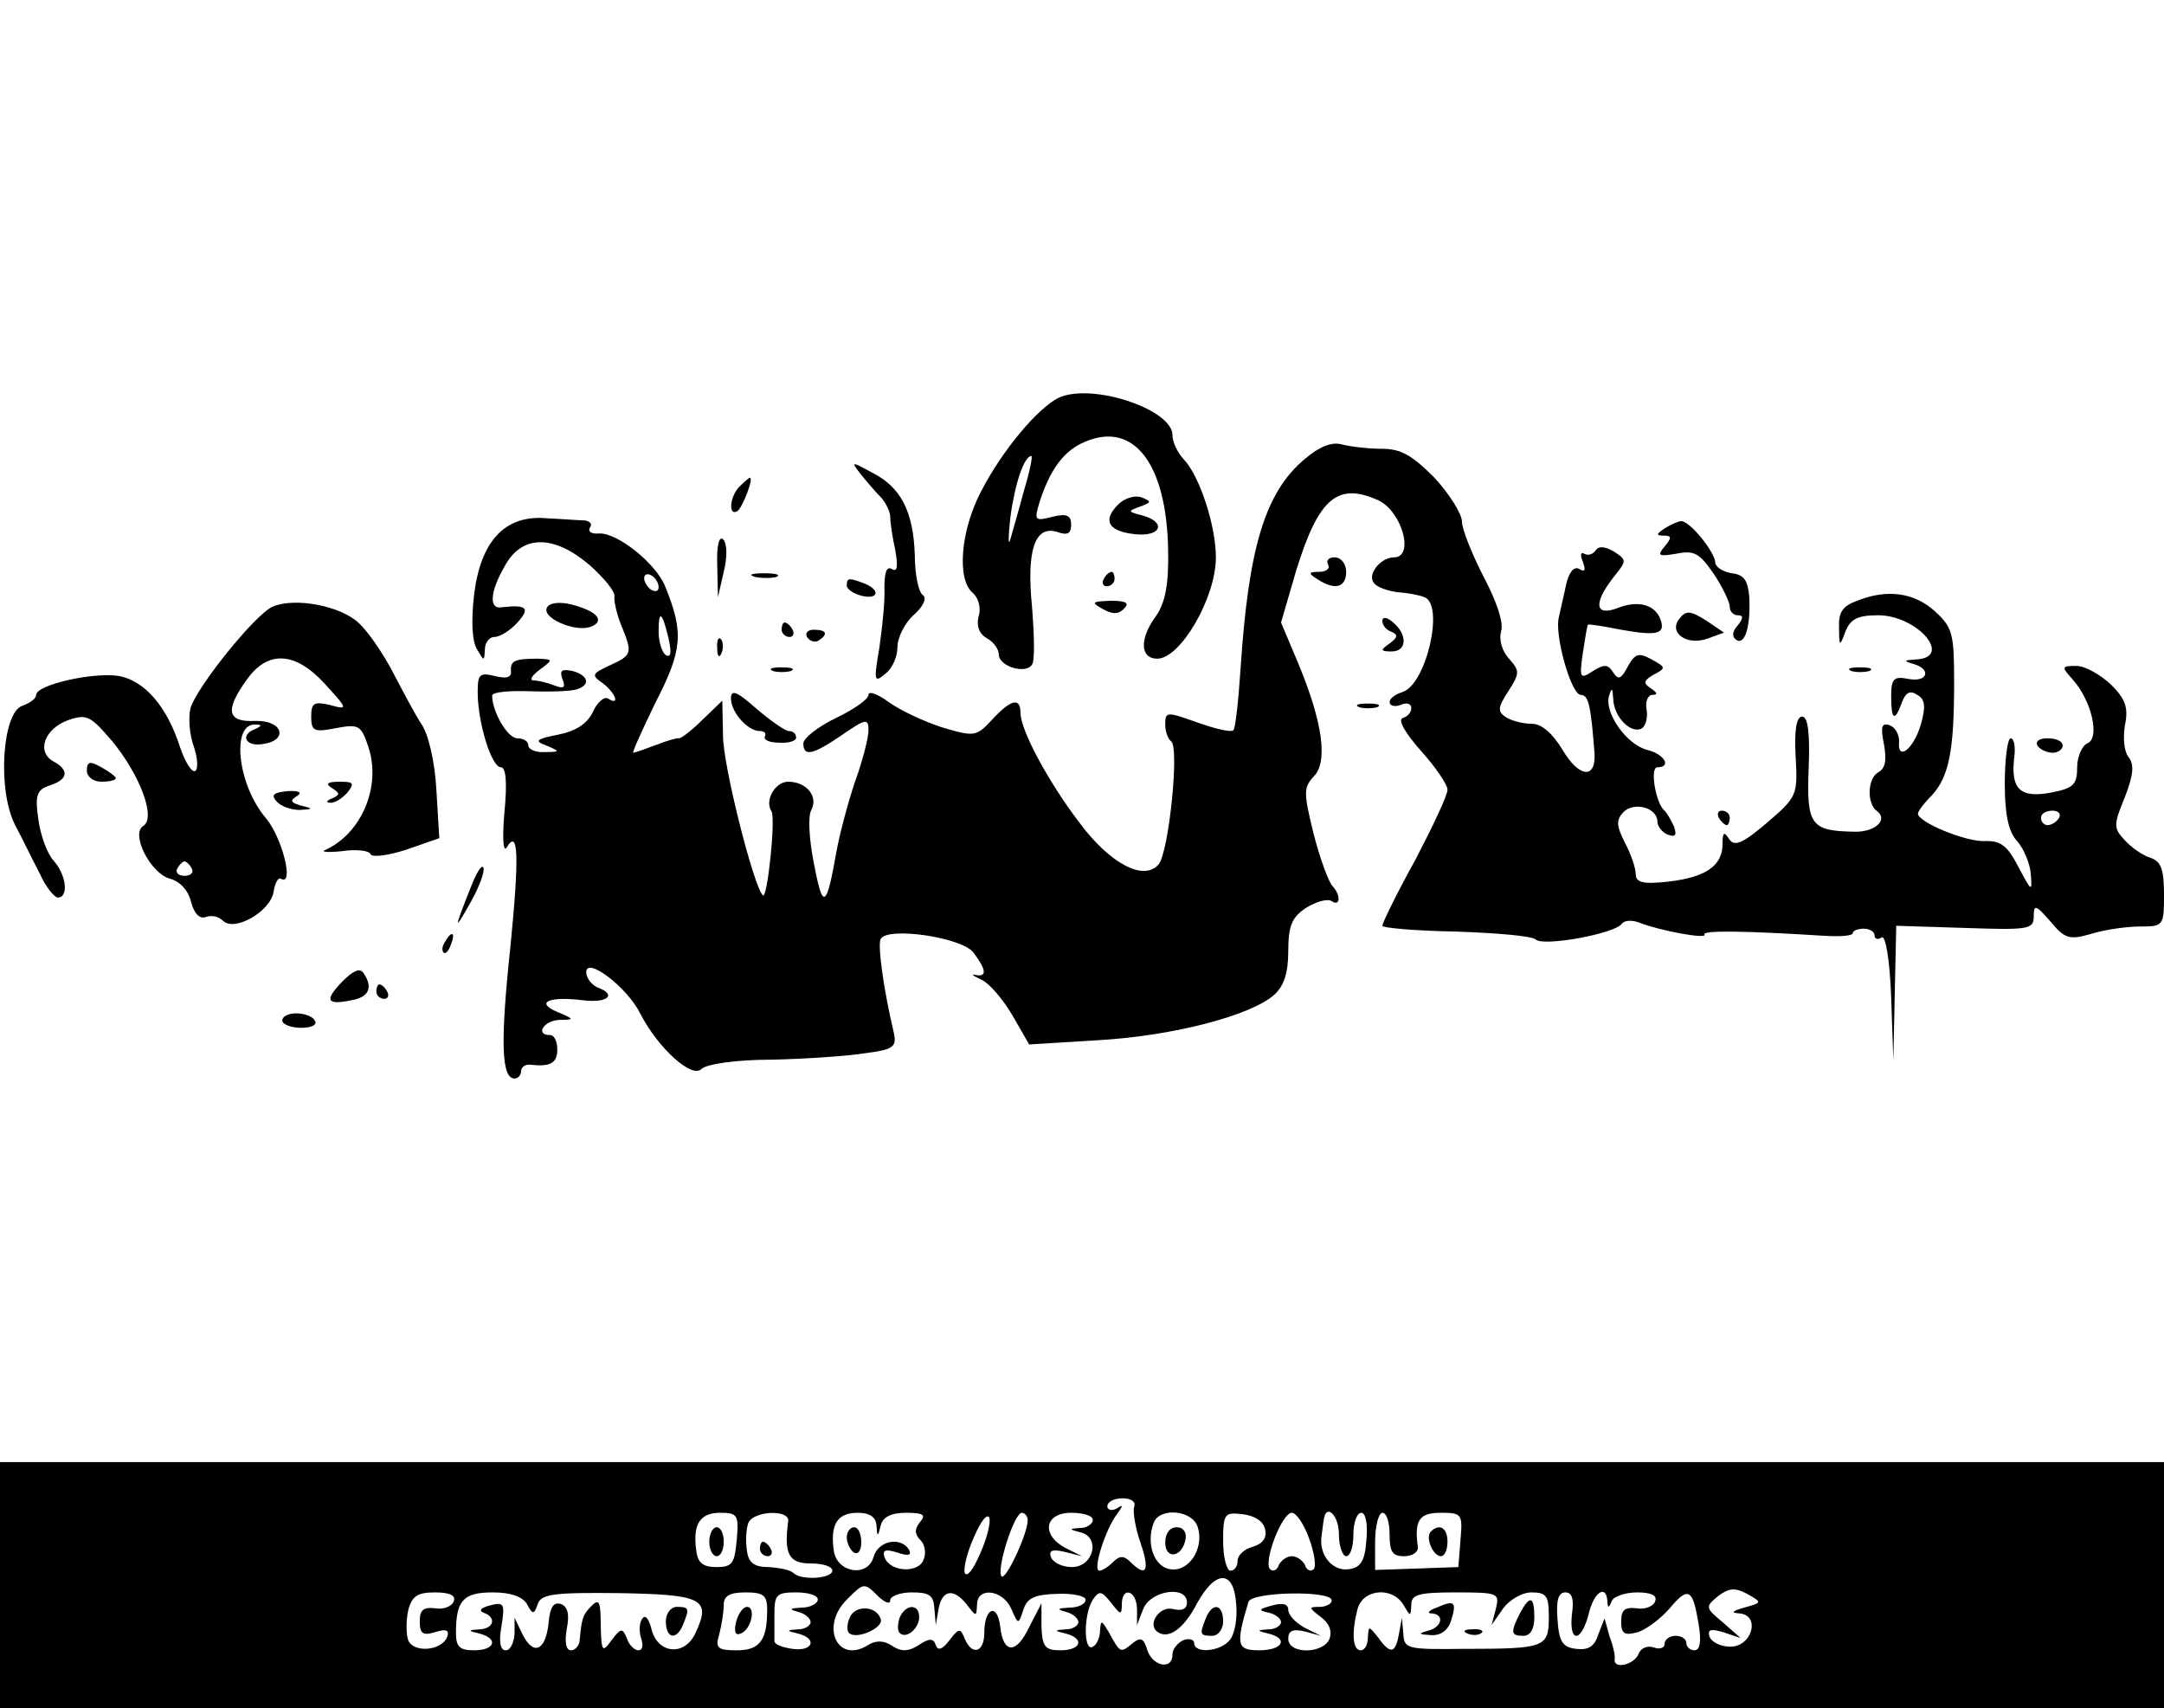 <?xml version="1.0" standalone="no"?>
<!DOCTYPE svg PUBLIC "-//W3C//DTD SVG 20010904//EN"
 "http://www.w3.org/TR/2001/REC-SVG-20010904/DTD/svg10.dtd">
<svg version="1.0" xmlns="http://www.w3.org/2000/svg"
 width="299pt" height="236pt" viewBox="0 0 299 236"
 preserveAspectRatio="xMidYMid meet">

<g transform="translate(0,236) scale(0.1,-0.1)"
fill="#000000" stroke="none">
<path d="M1464 1811 c-29 -13 -80 -74 -109 -131 -28 -54 -33 -121 -11 -139 8
-7 12 -21 8 -33 -3 -13 1 -24 12 -30 9 -5 16 -15 16 -22 0 -17 38 -28 46 -14
4 5 3 41 0 79 -8 79 4 114 35 104 14 -5 19 -2 19 10 0 13 -6 16 -26 11 -23 -6
-25 -5 -19 16 15 49 35 76 65 88 67 28 112 -31 114 -150 1 -47 -4 -72 -16 -90
-24 -32 -23 -60 1 -60 32 0 81 84 81 140 0 44 -23 114 -45 136 -8 9 -15 23
-15 33 0 35 -109 72 -156 52z m-49 -128 c-7 -27 -16 -57 -19 -68 -3 -11 -3 3
0 30 6 46 19 85 29 85 2 0 -2 -21 -10 -47z"/>
<path d="M1803 1726 c-55 -46 -78 -122 -89 -291 -3 -44 -7 -82 -10 -84 -3 -3
-25 2 -50 11 -42 15 -44 15 -44 -3 0 -10 4 -20 8 -23 12 -7 -3 -153 -17 -170
-20 -24 -67 0 -110 58 -44 58 -81 128 -81 151 0 22 -13 19 -39 -9 -22 -24 -25
-24 -69 -11 -25 8 -59 24 -74 35 -15 11 -28 16 -28 10 0 -6 -20 -20 -45 -32
-25 -12 -45 -28 -45 -35 0 -19 13 -16 54 12 32 22 36 23 36 6 0 -10 -8 -42
-19 -72 -10 -30 -21 -72 -25 -94 -14 -80 -19 -83 -31 -20 -7 34 -9 67 -4 76
10 19 -7 39 -32 39 -18 0 -33 -26 -23 -41 6 -10 -6 -123 -12 -116 -13 13 -55
180 -55 220 l-1 49 -28 -27 c-15 -15 -30 -26 -32 -25 -1 1 -16 -3 -31 -9 -16
-6 -30 -11 -32 -11 -2 0 12 31 31 70 37 72 39 96 13 160 -13 32 -66 74 -91 73
-10 -1 -16 2 -13 8 4 5 0 9 -7 10 -7 0 -31 2 -53 3 -57 5 -91 -31 -100 -106
-4 -35 -3 -63 4 -75 10 -17 10 -17 11 0 0 9 6 17 13 17 8 0 22 9 32 20 18 20
13 25 -22 21 -18 -3 -16 22 5 58 24 43 68 42 117 0 19 -17 35 -36 34 -43 -1
-6 3 -24 9 -39 16 -39 16 -42 -15 -56 -26 -12 -26 -14 -10 -25 18 -14 24 -32
7 -21 -5 3 -15 -5 -21 -19 -8 -16 -23 -26 -48 -31 -31 -6 -33 -9 -16 -15 19
-8 19 -9 -2 -9 -13 -1 -23 4 -23 9 0 6 -7 10 -15 10 -14 0 -35 37 -35 59 0 5
24 7 53 6 28 -1 58 0 65 3 18 6 15 19 -7 25 -15 3 -18 1 -14 -11 5 -12 2 -14
-11 -9 -10 4 -23 7 -29 7 -6 0 -2 7 9 15 19 14 18 14 -3 15 -32 0 -38 -3 -37
-17 1 -9 -6 -11 -22 -7 -21 5 -24 3 -24 -22 0 -42 19 -104 32 -104 7 0 9 -20
5 -62 -3 -34 -2 -56 3 -49 16 27 18 -9 5 -139 -14 -132 -12 -180 6 -180 5 0 9
5 9 10 0 6 6 10 13 9 27 -3 37 2 37 21 0 11 -4 20 -10 20 -21 0 -9 20 13 21
21 0 21 1 -3 11 -31 13 -12 22 36 16 34 -4 47 8 19 18 -8 4 -15 13 -15 21 0
22 57 -21 75 -58 25 -48 71 -89 84 -76 7 7 48 13 97 13 47 1 105 5 130 9 39 5
43 9 39 28 -14 59 -23 123 -18 130 10 17 112 2 128 -19 18 -24 19 -34 3 -31
-7 2 -4 -1 7 -6 12 -5 31 -28 44 -50 l23 -40 97 6 c102 6 210 34 242 63 13 12
19 30 19 60 0 35 5 47 25 60 13 8 29 13 35 9 12 -8 13 8 1 21 -5 5 -17 37 -26
72 -14 57 -14 64 0 79 20 20 13 74 -21 156 l-24 57 21 72 c31 100 57 122 113
97 33 -15 51 -79 22 -79 -18 0 -37 -23 -28 -35 4 -6 18 -11 32 -13 14 -1 31
-4 38 -7 28 -10 3 -120 -30 -131 -10 -3 -18 -9 -18 -14 0 -5 7 -7 15 -4 8 4
15 2 15 -4 0 -6 -5 -12 -12 -14 -7 -3 4 -21 25 -45 20 -22 37 -47 37 -54 0 -8
-21 -52 -45 -98 -25 -45 -45 -86 -45 -90 0 -3 46 -7 102 -8 56 -2 105 -6 110
-11 10 -10 110 8 119 22 4 5 15 5 25 1 28 -11 94 -23 89 -16 -3 6 58 5 168 -2
20 -1 37 0 37 4 0 3 7 6 15 6 8 0 15 -4 15 -9 0 -5 4 -7 10 -3 5 3 11 -29 13
-82 l3 -88 2 93 2 93 95 -3 c88 -3 95 -2 95 16 0 17 3 16 23 -7 20 -24 26 -26
57 -17 19 6 50 10 67 10 32 0 33 1 33 44 0 35 -4 46 -19 51 -10 3 -26 14 -35
24 -16 17 -16 21 0 60 12 31 13 45 5 55 -6 7 -8 27 -5 44 5 24 1 36 -19 56
-15 14 -36 26 -48 26 -21 0 -21 -1 -5 -19 26 -29 38 -81 20 -88 -7 -3 -14 -18
-14 -33 0 -24 -5 -29 -36 -35 -43 -8 -56 5 -51 48 2 15 0 27 -5 27 -4 0 -8
-28 -8 -62 0 -43 5 -67 17 -80 9 -10 18 -31 19 -46 2 -25 1 -24 -17 10 -15 29
-24 37 -47 36 -26 -1 -92 26 -92 38 0 3 8 14 19 25 24 26 31 62 31 156 0 67
-2 76 -26 98 -28 26 -66 32 -108 15 -20 -7 -26 -16 -25 -37 0 -27 1 -27 9 -5
7 17 17 22 45 22 54 0 104 -58 53 -61 -17 -1 -19 -2 -5 -6 26 -7 21 -26 -6
-21 -20 4 -24 1 -24 -24 0 -33 5 -36 15 -8 5 13 11 17 21 10 11 -6 12 -16 5
-41 -10 -34 -33 -52 -30 -23 0 9 -5 19 -13 22 -11 4 -13 -2 -8 -26 4 -22 2
-34 -8 -39 -15 -9 -16 -44 -1 -54 15 -12 -4 -29 -32 -28 -60 1 -66 9 -63 87 2
49 -1 72 -9 72 -8 0 -11 -19 -9 -55 3 -54 2 -56 -40 -92 -34 -29 -45 -33 -52
-22 -7 11 -9 9 -9 -7 0 -30 -23 -46 -75 -52 -36 -4 -45 -1 -45 11 0 8 -7 28
-15 43 -12 24 -12 31 -2 42 15 15 47 6 47 -13 0 -7 7 -15 14 -18 11 -4 13 -1
9 11 -4 9 -10 19 -13 22 -12 9 -21 60 -10 60 20 0 10 18 -14 24 -28 7 -59 50
-53 74 4 13 5 12 6 -4 1 -25 25 -49 40 -40 5 4 8 15 6 26 -2 11 2 20 8 20 8 0
7 3 -2 9 -11 7 -10 11 4 19 17 9 17 10 -3 21 -18 10 -23 8 -33 -10 -9 -17 -13
-19 -20 -8 -7 11 -12 12 -28 2 -18 -12 -19 -10 -14 25 3 20 6 38 7 39 1 1 21
-2 46 -7 50 -9 62 -6 54 15 -8 20 -31 26 -59 15 -31 -12 -34 6 -6 42 19 24 19
24 1 36 -12 7 -21 8 -25 2 -4 -6 -11 -8 -16 -5 -5 3 -6 -2 -2 -11 4 -12 3 -15
-5 -10 -7 4 -14 -4 -18 -21 -3 -15 -8 -35 -10 -45 -7 -24 17 -108 30 -108 11
0 14 -15 19 -79 3 -38 -21 -36 -44 3 -14 23 -29 36 -42 36 -12 0 -28 4 -36 9
-12 8 -12 13 3 36 16 25 16 28 1 45 -10 11 -14 26 -11 38 4 11 -6 41 -24 75
-16 31 -30 66 -30 76 0 11 -17 38 -38 61 -31 31 -46 40 -73 40 -19 0 -43 3
-55 6 -14 4 -31 -3 -51 -20z m-893 -177 c0 -6 -4 -7 -10 -4 -5 3 -10 11 -10
16 0 6 5 7 10 4 6 -3 10 -11 10 -16z m14 -72 c4 -19 3 -26 -4 -22 -5 3 -10 18
-10 32 0 32 5 28 14 -10z m1921 -247 c-3 -5 -10 -10 -16 -10 -5 0 -9 5 -9 10
0 6 7 10 16 10 8 0 12 -4 9 -10z"/>
<path d="M1190 1704 c8 -10 21 -25 28 -32 6 -7 12 -19 12 -26 0 -8 3 -28 7
-46 4 -23 3 -31 -5 -26 -7 4 -10 -5 -10 -26 1 -18 -3 -55 -7 -83 -8 -46 -7
-49 8 -36 10 7 17 24 17 37 0 13 10 33 22 44 14 12 19 24 13 28 -6 4 -11 29
-11 55 -2 60 -19 94 -59 114 -29 16 -30 16 -15 -3z"/>
<path d="M1022 1688 c-14 -14 -16 -42 -3 -34 7 5 23 46 17 46 -1 0 -7 -5 -14
-12z"/>
<path d="M1545 1663 c-22 -22 -14 -37 23 -41 37 -4 44 17 10 26 -20 5 -20 6
-3 12 16 6 17 7 2 13 -9 3 -23 -1 -32 -10z"/>
<path d="M2300 1630 c-12 -8 -12 -10 -1 -10 11 0 11 -3 1 -15 -11 -13 -8 -14
16 -10 25 5 32 1 52 -28 12 -18 22 -39 22 -45 0 -7 5 -12 11 -12 8 0 8 -4 0
-14 -8 -9 -8 -16 -2 -20 12 -8 20 19 18 59 -2 23 -7 31 -24 33 -13 2 -23 9
-23 15 -1 15 -35 57 -47 57 -4 0 -15 -5 -23 -10z"/>
<path d="M991 1580 l1 -45 8 35 c5 20 5 39 -1 45 -5 5 -9 -8 -8 -35z"/>
<path d="M1835 1580 c3 -5 -2 -10 -12 -10 -15 0 -16 -2 -3 -10 24 -16 40 -12
40 10 0 11 -7 20 -16 20 -8 0 -12 -4 -9 -10z"/>
<path d="M1043 1563 c9 -2 23 -2 30 0 6 3 -1 5 -18 5 -16 0 -22 -2 -12 -5z"/>
<path d="M1525 1560 c-3 -5 -1 -10 4 -10 6 0 11 5 11 10 0 6 -2 10 -4 10 -3 0
-8 -4 -11 -10z"/>
<path d="M1170 1551 c0 -5 9 -11 20 -14 24 -6 27 8 4 17 -21 8 -24 8 -24 -3z"/>
<path d="M377 1522 c-24 -10 -106 -112 -114 -141 -3 -14 -1 -37 5 -53 5 -15 6
-30 2 -33 -5 -3 -14 12 -21 32 -18 57 -49 92 -84 99 -35 6 -115 -12 -115 -26
0 -5 -8 -11 -19 -15 -28 -9 -35 -117 -10 -165 10 -19 25 -50 34 -67 8 -18 20
-33 25 -33 15 0 12 31 -6 51 -9 10 -18 35 -21 57 -5 34 -2 41 16 47 25 8 27
21 5 33 -24 13 -13 45 20 57 26 9 31 6 61 -29 38 -46 61 -106 43 -117 -18 -11
10 -66 37 -73 14 -4 25 -16 29 -32 4 -16 12 -24 20 -21 8 3 18 1 24 -5 16 -16
66 13 70 40 2 12 6 20 10 18 19 -11 2 56 -20 83 -40 46 -49 132 -15 130 9 0 9
-2 0 -6 -22 -8 -14 -25 10 -21 36 5 28 33 -10 32 -39 -2 -43 14 -12 57 29 41
67 39 108 -6 32 -35 32 -36 7 -29 -22 5 -26 3 -26 -16 0 -20 4 -22 34 -16 32
6 35 4 45 -26 18 -54 -9 -119 -59 -142 -8 -3 2 -4 22 -2 20 3 38 1 40 -4 2 -5
24 -2 49 6 l46 16 -4 66 c-2 39 -11 78 -21 92 -9 14 -26 46 -39 71 -13 25 -34
56 -47 68 -25 24 -88 36 -119 23z m-112 -362 c3 -5 -1 -10 -10 -10 -9 0 -13 5
-10 10 3 6 8 10 10 10 2 0 7 -4 10 -10z"/>
<path d="M756 1521 c-9 -14 38 -35 60 -27 21 8 9 22 -27 31 -16 4 -30 2 -33
-4z"/>
<path d="M1523 1519 c14 -8 22 -8 30 0 8 8 3 11 -18 11 -26 -1 -28 -2 -12 -11z"/>
<path d="M2321 1506 c-17 -20 10 -39 39 -28 l22 8 -25 17 c-21 13 -27 14 -36
3z"/>
<path d="M1910 1502 c0 -6 6 -13 13 -15 9 -4 8 -8 -3 -16 -13 -9 -13 -11 3
-11 21 0 22 23 2 40 -9 8 -15 8 -15 2z"/>
<path d="M1080 1490 c0 -5 5 -10 11 -10 5 0 7 5 4 10 -3 6 -8 10 -11 10 -2 0
-4 -4 -4 -10z"/>
<path d="M1115 1480 c4 -6 11 -8 16 -5 14 9 11 15 -7 15 -8 0 -12 -5 -9 -10z"/>
<path d="M991 1464 c0 -11 3 -14 6 -6 3 7 2 16 -1 19 -3 4 -6 -2 -5 -13z"/>
<path d="M1068 1433 c6 -2 18 -2 25 0 6 3 1 5 -13 5 -14 0 -19 -2 -12 -5z"/>
<path d="M2558 1433 c6 -2 18 -2 25 0 6 3 1 5 -13 5 -14 0 -19 -2 -12 -5z"/>
<path d="M1010 1395 c0 -19 23 -45 40 -45 6 0 9 -3 7 -7 -3 -5 6 -9 19 -9 13
-1 24 2 24 7 0 5 -4 9 -10 9 -5 0 -25 14 -45 31 -27 24 -35 27 -35 14z"/>
<path d="M1878 1383 c6 -2 18 -2 25 0 6 3 1 5 -13 5 -14 0 -19 -2 -12 -5z"/>
<path d="M2815 1330 c3 -5 13 -10 21 -10 8 0 14 5 14 10 0 6 -9 10 -21 10 -11
0 -17 -4 -14 -10z"/>
<path d="M120 1295 c0 -8 9 -15 20 -15 11 0 20 2 20 5 0 2 -9 9 -20 15 -16 9
-20 8 -20 -5z"/>
<path d="M459 1271 c11 -7 11 -9 0 -14 -8 -3 -9 -6 -3 -6 6 -1 17 6 24 14 10
13 9 15 -11 15 -17 0 -20 -3 -10 -9z"/>
<path d="M382 1253 c6 -7 20 -12 32 -12 19 1 19 2 2 6 -14 4 -16 7 -6 13 8 5
4 8 -13 7 -19 -2 -23 -5 -15 -14z"/>
<path d="M2375 1230 c3 -5 8 -10 11 -10 2 0 4 5 4 10 0 6 -5 10 -11 10 -5 0
-7 -4 -4 -10z"/>
<path d="M650 1133 c-23 -58 -23 -61 0 -20 12 21 20 43 18 48 -2 6 -10 -7 -18
-28z"/>
<path d="M615 1059 c-4 -6 -5 -12 -2 -15 2 -3 7 2 10 11 7 17 1 20 -8 4z"/>
<path d="M473 1004 c-25 -26 -22 -33 12 -26 25 4 31 18 17 38 -5 7 -14 3 -29
-12z"/>
<path d="M520 990 c0 -5 5 -10 11 -10 5 0 7 5 4 10 -3 6 -8 10 -11 10 -2 0 -4
-4 -4 -10z"/>
<path d="M390 950 c0 -5 12 -10 26 -10 14 0 23 4 19 10 -3 6 -15 10 -26 10
-10 0 -19 -4 -19 -10z"/>
<path d="M0 170 l0 -170 1495 0 1495 0 0 170 0 170 -1495 0 -1495 0 0 -170z
m1567 108 c-2 -7 2 -30 9 -50 13 -38 8 -48 -14 -26 -9 9 -15 9 -24 0 -7 -7
-15 -12 -19 -12 -10 0 9 59 25 79 8 11 8 13 -1 7 -7 -4 -13 -2 -13 3 0 6 9 11
21 11 12 0 19 -5 16 -12z m-549 -45 c-3 -33 -6 -38 -28 -38 -19 0 -26 6 -28
23 -5 36 5 52 33 52 24 0 26 -3 23 -37z m71 25 c-6 -45 1 -58 31 -58 17 0 30
-4 30 -10 0 -11 -43 -14 -54 -3 -4 4 -19 7 -34 8 -20 0 -28 6 -30 23 -2 13 -1
30 2 38 7 17 58 19 55 2z m122 -5 c1 -17 2 -17 6 0 3 11 14 17 35 17 24 0 28
-3 19 -13 -8 -10 -7 -17 1 -25 6 -6 8 -18 4 -27 -7 -19 -47 -17 -54 4 -3 10 2
11 18 6 15 -5 20 -4 16 4 -12 19 -43 12 -49 -10 -8 -29 -51 -22 -55 9 -5 36 5
52 33 52 17 0 25 -6 26 -17z m143 -40 c-9 -21 -18 -33 -21 -26 -2 6 3 28 13
50 9 21 18 33 21 26 2 -6 -3 -28 -13 -50z m66 47 c0 -19 -30 -83 -36 -78 -8 8
17 88 28 88 4 0 8 -5 8 -10z m90 0 c0 -5 -8 -11 -17 -11 -17 -1 -16 -2 0 -6
28 -7 18 -48 -12 -48 -13 0 -26 6 -29 14 -3 9 2 11 19 7 l24 -6 -22 11 c-35
18 -30 49 7 49 17 0 30 -4 30 -10z m145 -10 c9 -29 -12 -62 -38 -58 -22 3 -34
35 -23 64 8 22 54 18 61 -6z m93 -3 c3 -12 -4 -20 -17 -24 -12 -3 -21 -12 -21
-19 0 -8 -4 -14 -10 -14 -5 0 -10 18 -10 41 0 38 2 40 27 37 17 -2 29 -10 31
-21z m61 -13 c7 -19 10 -39 6 -42 -4 -4 -10 -1 -12 6 -3 6 -11 12 -18 12 -7 0
-15 -6 -18 -12 -2 -7 -8 -10 -12 -6 -10 9 16 78 30 78 6 0 17 -16 24 -36z m41
6 c0 -16 5 -30 10 -30 6 0 10 14 10 30 0 17 5 30 11 30 6 0 9 -16 7 -37 -2
-30 -8 -39 -25 -41 -22 -3 -41 20 -37 46 1 6 2 17 3 22 3 24 21 7 21 -20z m70
0 c0 -24 4 -30 20 -30 12 0 20 6 19 13 -5 37 2 47 32 47 29 0 30 -2 27 -37
l-3 -38 -57 -2 -58 -2 0 39 c0 22 5 40 10 40 6 0 10 -13 10 -30z m-212 -96 c2
-20 -2 -42 -9 -50 -13 -16 -49 -19 -49 -4 0 5 -7 7 -15 4 -8 -4 -15 -12 -15
-20 0 -22 -28 -16 -35 7 -5 16 -9 18 -21 8 -16 -13 -16 -13 -32 16 -10 17 -11
17 -12 3 0 -9 -4 -20 -10 -23 -13 -8 -13 45 0 65 9 13 12 12 25 -4 13 -17 15
-18 15 -3 0 26 20 20 21 -5 l0 -23 9 23 c11 25 60 32 60 8 0 -9 -7 -12 -19 -9
-19 5 -37 -22 -21 -32 15 -10 36 5 54 40 26 47 51 46 54 -1z m-494 10 c9 -8
16 -11 16 -5 0 6 14 11 30 11 24 0 30 -4 31 -22 l2 -23 4 23 c5 26 21 28 39 5
13 -17 13 -17 14 0 0 25 35 21 47 -5 10 -23 10 -23 17 -2 5 16 15 21 46 22 22
1 40 -3 40 -8 0 -6 -10 -11 -22 -11 -17 -1 -19 -2 -5 -6 9 -2 17 -9 17 -14 0
-5 -8 -10 -17 -10 -17 -1 -17 -2 0 -6 26 -7 21 -23 -8 -23 -21 0 -25 5 -26 33
l0 32 -17 -33 c-18 -38 -36 -37 -40 1 -4 33 -22 26 -22 -9 0 -27 -17 -32 -27
-8 -6 15 -8 15 -21 -2 -10 -13 -16 -15 -19 -7 -3 10 -9 10 -24 0 -14 -9 -24
-9 -36 -1 -12 8 -23 8 -34 1 -42 -26 -66 26 -29 63 24 24 24 24 44 4z m1196
-15 c-17 -5 -19 -7 -7 -8 30 -2 18 -46 -12 -46 -13 0 -26 6 -29 14 -3 10 2 11
19 6 l24 -8 -25 22 c-24 20 -24 21 -6 36 15 11 23 12 40 3 21 -12 21 -12 -4
-19z m-1783 9 c-2 -7 -14 -12 -25 -10 -17 2 -22 -2 -22 -18 0 -17 4 -20 21
-15 15 5 20 3 17 -6 -7 -20 -47 -23 -54 -5 -3 9 -3 27 0 41 5 20 13 25 37 25
20 0 29 -4 26 -12z m101 -4 c8 -15 10 -15 15 0 5 14 23 16 113 15 115 -2 127
-8 105 -55 -15 -33 -53 -29 -61 6 -4 15 -9 20 -13 13 -4 -6 -4 -18 -1 -27 3
-9 2 -16 -4 -16 -5 0 -13 7 -16 17 -6 14 -8 14 -21 -3 -13 -18 -14 -16 -15 21
0 31 -2 37 -12 27 -13 -13 -14 -17 -17 -47 0 -8 -6 -15 -12 -15 -7 0 -9 11 -6
29 4 20 2 31 -8 35 -10 3 -15 -4 -17 -26 -4 -39 -21 -46 -36 -16 l-11 23 0
-22 c-1 -13 -6 -23 -12 -23 -8 0 -10 12 -6 34 5 31 3 33 -16 28 -12 -3 -16 -7
-9 -10 18 -6 15 -22 -5 -23 -17 -1 -17 -2 0 -6 26 -7 21 -23 -8 -23 -20 0 -25
5 -25 24 0 45 10 56 51 56 25 0 41 -6 47 -16z m332 -8 c0 -42 -10 -56 -42 -56
-27 0 -30 3 -24 23 3 12 6 30 6 40 0 12 8 17 30 17 25 0 30 -4 30 -24z m70 14
c0 -5 -10 -11 -22 -11 -17 -1 -19 -2 -5 -6 9 -2 17 -9 17 -14 0 -5 -8 -10 -17
-10 -17 -1 -17 -2 0 -6 27 -7 20 -25 -8 -21 -14 2 -25 6 -25 11 0 4 0 21 0 37
0 27 3 30 30 30 17 0 30 -4 30 -10z m710 -1 c0 -5 -8 -9 -17 -9 -15 0 -15 -1
2 -14 11 -8 16 -19 12 -30 -8 -21 -57 -22 -57 0 0 11 6 14 23 10 l22 -6 -22
11 c-13 7 -23 18 -23 25 0 8 -8 10 -22 6 -19 -5 -20 -7 -5 -10 9 -2 17 -8 17
-13 0 -5 -8 -10 -17 -10 -17 -1 -17 -2 0 -6 28 -7 19 -23 -13 -23 -31 0 -33 7
-15 67 5 14 115 16 115 2z m99 -6 c10 -17 10 -17 11 0 0 14 10 17 61 17 59 0
61 -1 56 -22 l-6 -23 16 23 c9 12 26 22 39 22 21 0 24 -5 24 -34 0 -42 -5 -44
-117 -44 -79 -1 -83 0 -84 21 l-2 22 -4 -22 c-5 -28 -12 -29 -29 -5 -13 16
-13 16 -14 0 0 -10 -4 -18 -10 -18 -11 0 -13 24 -4 58 8 27 48 30 63 5z m233
-13 c-2 -17 0 -30 6 -30 6 0 13 14 17 30 7 30 24 42 26 18 0 -10 2 -10 6 0 2
6 18 12 35 12 19 0 28 -4 25 -12 -2 -7 -14 -12 -25 -10 -17 2 -22 -2 -22 -18
0 -17 4 -20 23 -15 12 4 32 19 44 33 26 31 32 27 40 -22 4 -24 2 -36 -6 -36
-6 0 -11 5 -11 10 0 6 -7 10 -15 10 -8 0 -15 -5 -15 -11 0 -6 -7 -8 -15 -5 -9
3 -18 -1 -21 -9 -6 -15 -35 -22 -33 -7 1 4 -2 18 -7 31 l-7 25 -9 -23 c-5 -16
-14 -21 -30 -19 -19 2 -24 10 -26 41 -2 26 1 37 11 37 9 0 12 -9 9 -30z"/>
<path d="M980 230 c0 -11 5 -20 10 -20 6 0 10 9 10 20 0 11 -4 20 -10 20 -5 0
-10 -9 -10 -20z"/>
<path d="M1050 220 c0 -5 5 -10 11 -10 5 0 7 5 4 10 -3 6 -8 10 -11 10 -2 0
-4 -4 -4 -10z"/>
<path d="M1170 236 c0 -8 5 -18 10 -21 6 -3 10 3 10 14 0 12 -4 21 -10 21 -5
0 -10 -6 -10 -14z"/>
<path d="M1610 229 c0 -24 23 -21 28 4 2 10 -3 17 -12 17 -10 0 -16 -9 -16
-21z"/>
<path d="M1977 244 c-8 -8 3 -34 14 -34 5 0 9 9 9 20 0 19 -11 26 -23 14z"/>
<path d="M1666 124 c-9 -22 -8 -24 9 -24 8 0 15 9 15 20 0 24 -15 27 -24 4z"/>
<path d="M1174 125 c-4 -9 -4 -18 -1 -21 10 -10 48 7 44 19 -6 19 -36 20 -43
2z"/>
<path d="M1243 125 c-3 -9 -3 -18 0 -21 9 -9 27 6 27 22 0 19 -19 18 -27 -1z"/>
<path d="M920 120 c0 -24 15 -27 24 -4 9 22 8 24 -9 24 -8 0 -15 -9 -15 -20z"/>
<path d="M1017 119 c-3 -13 -1 -19 6 -16 15 5 22 37 9 37 -5 0 -12 -9 -15 -21z"/>
<path d="M1985 139 c-11 -4 -14 -8 -7 -8 18 -1 15 -19 -5 -24 -14 -4 -13 -5 4
-6 14 -1 24 7 28 20 8 26 5 29 -20 18z"/>
<path d="M2100 131 c-13 -26 -13 -31 5 -31 9 0 15 9 15 25 0 30 -6 32 -20 6z"/>
<path d="M2028 103 c7 -3 16 -2 19 1 4 3 -2 6 -13 5 -11 0 -14 -3 -6 -6z"/>
</g>
</svg>
